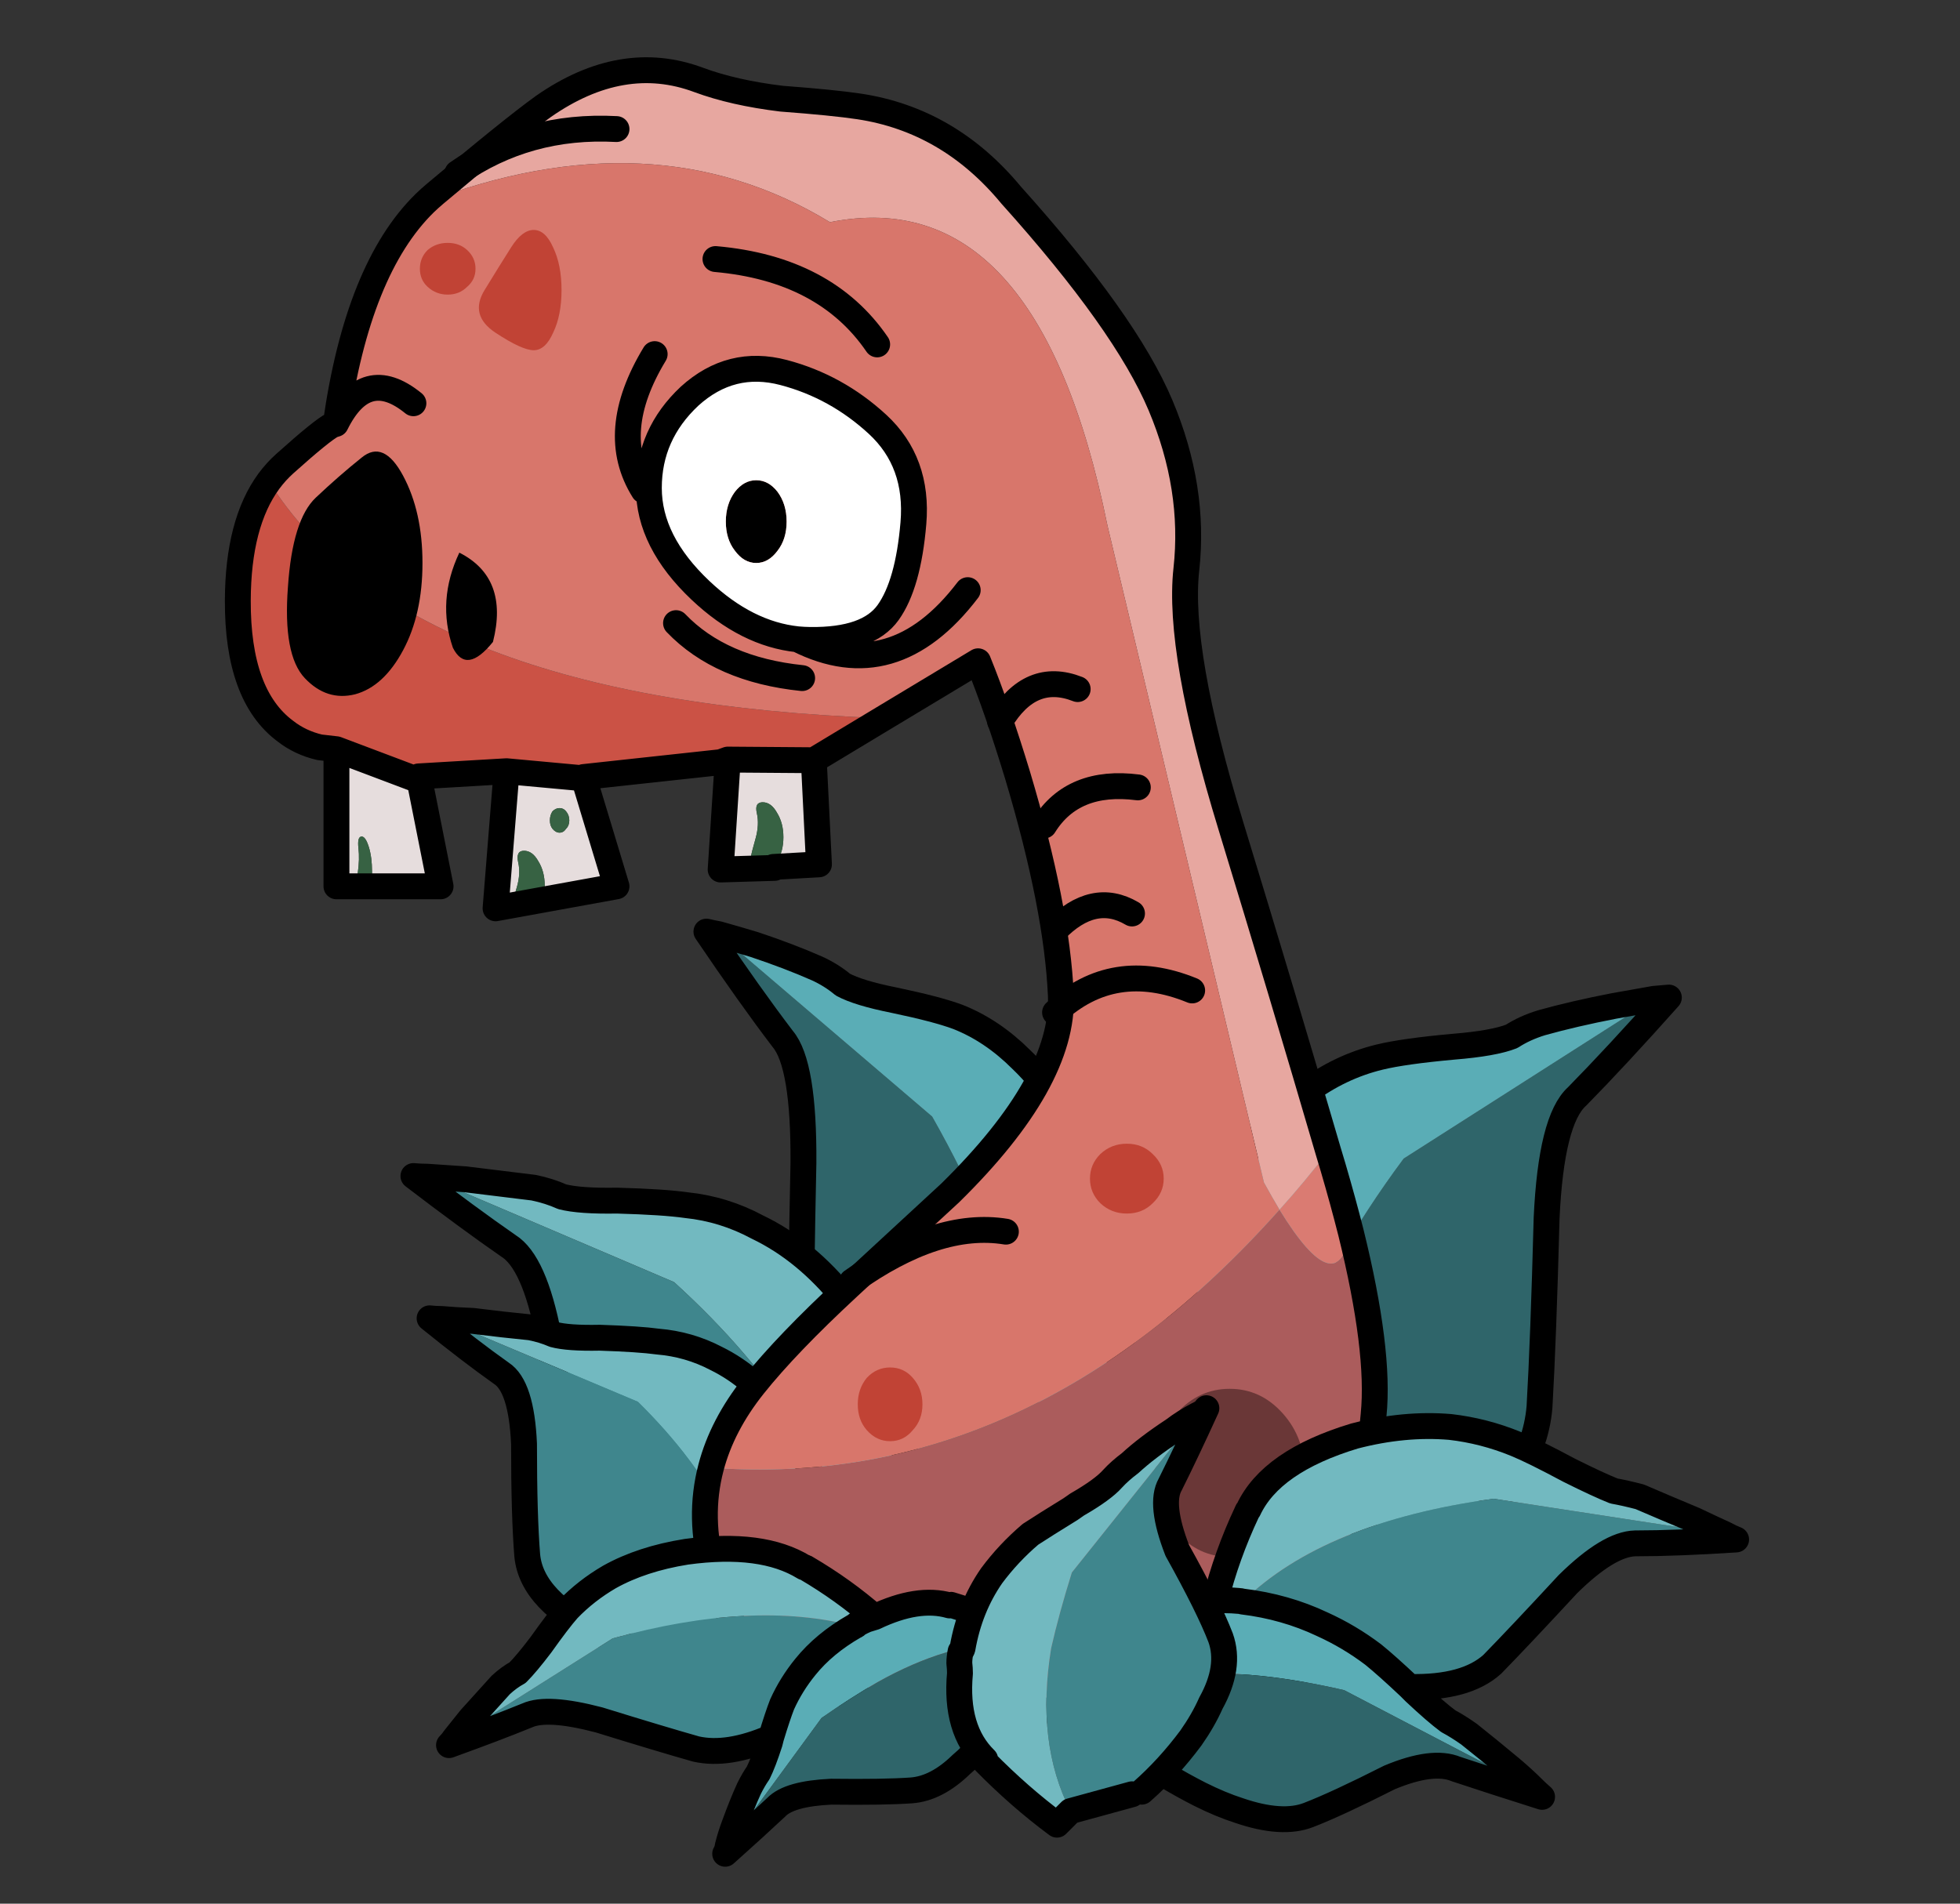 
<svg xmlns="http://www.w3.org/2000/svg" version="1.1" xmlns:xlink="http://www.w3.org/1999/xlink" preserveAspectRatio="none" x="0px" y="0px" width="560px" height="544px" viewBox="0 0 560 544">
<rect x="0" y="0" width="560" height="544" fill="#333333" stroke="none"/>
<defs>
<g id="Duplicate_Items_Folder_full_0_Layer8_0_FILL">
<path fill="#2F656A" stroke="none" d="
M -20.05 -53.15
Q -20.6 -53.25 -21 -53.35 -17.65 -48.4 -15.1 -45.05 -13.45 -43.1 -13.5 -35.45 -13.7 -26 -13.7 -20.8 -13.55 -14.7 -7.55 -9.15 -4.6 -6.4 -1.45 -4.8
L -1.3 -4.9 -0.4 -5.05 5.5 -6.45
Q 5.9 -22.4 -3.55 -39.05
L -20.05 -53.15 Z"/>

<path fill="#5AADB6" stroke="none" d="
M 5.5 -6.45
L 6.9 -5.45
Q 9.1 -11.55 10.7 -18.45 10.75 -18.6 10.7 -18.75 12.35 -25.9 8.65 -35.05 6.55 -40.4 3.35 -43.45 1.1 -45.7 -1.55 -46.75 -3.15 -47.35 -6.5 -48.05 -9.25 -48.6 -10.45 -49.25 -11.35 -50 -12.45 -50.5 -14.6 -51.45 -17.3 -52.35 -18.8 -52.8 -20.05 -53.15
L -3.55 -39.05
Q 5.9 -22.4 5.5 -6.45 Z"/>
</g>

<g id="Duplicate_Items_Folder_full_0_Layer7_0_FILL">
<path fill="#72B9C0" stroke="none" d="
M -10.3 -24.95
Q -13.3 -28.7 -17.05 -30.5 -19.65 -31.9 -22.55 -32.2 -24.3 -32.45 -27.9 -32.55 -30.8 -32.5 -32.15 -32.85 -33.15 -33.3 -34.35 -33.55 -36.75 -33.85 -39.65 -34.2 -41.25 -34.3 -42.6 -34.4
L -23.5 -26.25
Q -11.25 -15.1 -9.25 -3.1
L -7.7 -2.6
Q -6.3 -7.45 -5.65 -12.85 -5.65 -12.95 -5.7 -13.05 -5.15 -18.65 -10.3 -24.95 Z"/>

<path fill="#3F868D" stroke="none" d="
M -42.6 -34.4
Q -43.15 -34.4 -43.65 -34.45 -39.4 -31.2 -36.3 -29.05 -34.3 -27.8 -33.2 -22.1 -32.05 -14.95 -31.2 -11.1 -30.1 -6.55 -23.1 -3.25 -19.65 -1.65 -16.2 -0.9
L -16.05 -1 -15.15 -1.2 -9.25 -3.1
Q -11.25 -15.1 -23.5 -26.25
L -42.6 -34.4 Z"/>

<path fill="#2F656A" stroke="none" d="
M 28.55 -2.05
L 28.7 -1.95
Q 32.35 -3.2 35.8 -5.65 42.9 -10.55 43.4 -16.6 43.7 -21.75 43.95 -31.2 44.3 -38.8 46.3 -40.6 49.3 -43.65 53.4 -48.25 52.9 -48.2 52.25 -48.15
L 32.9 -35.8
Q 21.3 -20.2 20.9 -4.3
L 27.5 -2.3 28.55 -2.05 Z"/>

<path fill="#5AADB6" stroke="none" d="
M 36.75 -44.45
Q 32.9 -44.1 31.05 -43.65 27.95 -42.9 25.3 -40.9 21.55 -38.2 18.85 -33.1 14.25 -24.35 15.7 -17.05 15.65 -16.9 15.65 -16.75 17.1 -9.75 19.3 -3.45
L 20.9 -4.3
Q 21.3 -20.2 32.9 -35.8
L 52.25 -48.15
Q 50.85 -47.9 49.15 -47.6 46.05 -47 43.55 -46.3 42.25 -45.9 41.25 -45.25 39.85 -44.7 36.75 -44.45 Z"/>
</g>

<g id="Duplicate_Items_Folder_full_0_Layer6_0_FILL">
<path fill="#72B9C0" stroke="none" d="
M -34.6 -22.75
Q -36.65 -22.95 -39.05 -23.25 -40.35 -23.3 -41.5 -23.4
L -26.3 -17
Q -17.4 -8.25 -17.2 1.15
L -15.95 1.55
Q -14.15 -2.25 -12.85 -6.5 -12.85 -6.55 -12.9 -6.65 -11.7 -11.05 -15.25 -16 -17.3 -18.9 -20.25 -20.35 -22.35 -21.45 -24.75 -21.65 -26.2 -21.85 -29.25 -21.95 -31.7 -21.9 -32.8 -22.2 -33.6 -22.55 -34.6 -22.75 Z"/>

<path fill="#3F868D" stroke="none" d="
M -41.5 -23.4
Q -42 -23.4 -42.4 -23.45 -39.25 -20.9 -36.85 -19.2 -35.3 -18.2 -35.1 -13.75 -35.1 -8.15 -34.85 -5.1 -34.5 -1.55 -29 1.05 -26.3 2.3 -23.45 2.9
L -23.25 2.8 -22.5 2.65 -17.2 1.15
Q -17.4 -8.25 -26.3 -17
L -41.5 -23.4 Z"/>
</g>

<g id="Duplicate_Items_Folder_full_0_Layer5_0_FILL">
<path fill="#E6DDDD" stroke="none" d="
M -43.2 -65.05
L -49.6 -67.45 -49.6 -56.85 -41.55 -56.85 -43.2 -65.05
M -47.9 -59.8
Q -48 -60.7 -47.65 -60.7 -47.35 -60.7 -47.1 -59.9 -46.85 -59.1 -46.85 -58 -46.85 -57.65 -46.85 -57.3
L -48 -57.3
Q -48 -57.6 -47.95 -57.9 -47.8 -58.95 -47.9 -59.8
M -12.7 -66.6
L -19.35 -66.65 -19.9 -58.15 -15.75 -58.3
Q -15.804 -58.283 -15.9 -58.3 -17.635 -58.475 -17.6 -59 -17.503 -59.477 -17.2 -60.55 -16.902 -61.616 -17.1 -62.5 -17.299 -63.345 -16.65 -63.35 -16 -63.35 -15.55 -62.55 -15.05 -61.75 -15.05 -60.65 -15.05 -59.55 -15.55 -58.75 -15.677 -58.523 -15.85 -58.35
L -12.3 -58.55 -12.7 -66.6
M -30.5 -65.2
L -36.45 -65.75 -37.3 -55.15 -27.95 -56.85 -30.5 -65.2
M -33.1 -61.95
Q -33.1 -62.35 -32.9 -62.65 -32.65 -62.9 -32.35 -62.9 -32.05 -62.9 -31.85 -62.65 -31.6 -62.35 -31.6 -61.95 -31.6 -61.55 -31.85 -61.3 -32.05 -61 -32.35 -61 -32.65 -61 -32.9 -61.3 -33.1 -61.55 -33.1 -61.95
M -33.5 -56.9
Q -33.5 -56.55 -33.55 -56.2
L -35.8 -56.2
Q -35.75 -56.5 -35.65 -56.8 -35.35 -57.85 -35.55 -58.7 -35.75 -59.6 -35.1 -59.6 -34.45 -59.6 -34 -58.8 -33.5 -58 -33.5 -56.9 Z"/>

<path fill="#376243" stroke="none" d="
M -47.65 -60.7
Q -48 -60.7 -47.9 -59.8 -47.8 -58.95 -47.95 -57.9 -48 -57.6 -48 -57.3
L -46.85 -57.3
Q -46.85 -57.65 -46.85 -58 -46.85 -59.1 -47.1 -59.9 -47.35 -60.7 -47.65 -60.7
M -16.65 -63.35
Q -17.299 -63.345 -17.1 -62.5 -16.902 -61.616 -17.2 -60.55 -17.503 -59.477 -17.6 -59 -17.635 -58.475 -15.9 -58.3 -15.852 -58.32 -15.85 -58.35 -15.677 -58.523 -15.55 -58.75 -15.05 -59.55 -15.05 -60.65 -15.05 -61.75 -15.55 -62.55 -16 -63.35 -16.65 -63.35
M -33.55 -56.2
Q -33.5 -56.55 -33.5 -56.9 -33.5 -58 -34 -58.8 -34.45 -59.6 -35.1 -59.6 -35.75 -59.6 -35.55 -58.7 -35.35 -57.85 -35.65 -56.8 -35.75 -56.5 -35.8 -56.2
L -33.55 -56.2
M -32.9 -62.65
Q -33.1 -62.35 -33.1 -61.95 -33.1 -61.55 -32.9 -61.3 -32.65 -61 -32.35 -61 -32.05 -61 -31.85 -61.3 -31.6 -61.55 -31.6 -61.95 -31.6 -62.35 -31.85 -62.65 -32.05 -62.9 -32.35 -62.9 -32.65 -62.9 -32.9 -62.65 Z"/>

<path fill="#CB5245" stroke="none" d="
M -36.45 -65.75
L -30.5 -65.2 -30.5 -65.3 -19.9 -66.45 -19.35 -66.65 -12.7 -66.6 -7.35 -69.85
Q -44.203 -71.19 -54.85 -88.2 -57.204 -84.928 -57.25 -78.95 -57.252 -71.602 -53.55 -68.85 -52.4 -67.95 -50.9 -67.6
L -49.6 -67.45 -43.2 -65.05 -43.25 -65.35 -36.45 -65.75 Z"/>

<path fill="#AB5C5C" stroke="none" d="
M 28.8 -30.1
Q 27.804 -24.508 23.3 -31.85 3.916 -10.078 -20.65 -11.9 -21.658 -8.047 -20.5 -3.9 -19.45 -0.05 -17.35 2.5 -9.2 8.057 6.6 6.75 22.45 5.497 25.9 3.35 29.45 1.15 29.8 -6.85 29.948 -9.7 30.55 -16 31.075 -20.954 28.8 -30.1 Z"/>

<path fill="#DA7B72" stroke="none" d="
M 27.05 -36.35
Q 25.226 -33.991 23.3 -31.85 27.804 -24.508 28.8 -30.1 28.226 -32.446 27.45 -35.1 27.266 -35.729 27.05 -36.35 Z"/>

<path fill="#E7A7A0" stroke="none" d="
M 19.55 -61.5
Q 15.404 -75.05 16.1 -81.35 16.797 -87.65 14.1 -94.05 11.401 -100.45 2.55 -110.3 -2.25 -116.1 -9.2 -117.15 -11.2 -117.45 -15.2 -117.75 -18.9 -118.2 -21.6 -119.2 -27.5 -121.4 -33.6 -117.15 -36.099 -115.348 -42 -110.4 -42.393 -110.044 -42.8 -109.7 -25.111 -116.503 -11.45 -108.2 4.589 -111.405 10 -84.75
L 22.1 -33.95
Q 22.735 -32.792 23.3 -31.85 25.226 -33.991 27.05 -36.35 23.491 -48.613 19.55 -61.5 Z"/>

<path fill="#D8766B" stroke="none" d="
M 0 -74.25
Q 1.5 -70.55 3.05 -65.45 6.1 -55.25 6.4 -48.4 6.65 -41.8 -2.15 -33.15 -7.35 -28.35 -10 -25.9 -14.8 -21.45 -17.35 -18.25 -19.796 -15.182 -20.65 -11.9 3.916 -10.078 23.3 -31.85 22.735 -32.792 22.1 -33.95
L 10 -84.75
Q 4.589 -111.405 -11.45 -108.2 -25.111 -116.503 -42.8 -109.7 -47.956 -104.596 -49.65 -92.6 -47.361 -97.221 -43.65 -94.2 -47.361 -97.221 -49.65 -92.6
L -49.9 -92.55
Q -50.686 -92.139 -53.6 -89.55 -54.269 -88.924 -54.85 -88.2 -44.203 -71.19 -7.35 -69.85
L 0 -74.25
M -20.3 -105.35
Q -11.8 -104.6 -7.8 -98.75 -11.8 -104.6 -20.3 -105.35 Z"/>
</g>

<g id="Duplicate_Items_Folder_full_0_Layer4_0_FILL">
<path fill="#000000" stroke="none" d="
M -51.2 -86.9
Q -53 -85.2 -53.35 -80 -53.75 -74.75 -52.05 -72.95 -50.35 -71.15 -48.15 -71.7 -45.95 -72.3 -44.45 -75.1 -42.95 -77.9 -42.95 -81.85 -42.95 -85.8 -44.45 -88.6 -45.95 -91.4 -47.65 -90 -49.4 -88.6 -51.2 -86.9
M -37.5 -75.75
Q -36.25 -80.7 -40.1 -82.65 -41.85 -78.95 -40.6 -75.3 -39.55 -73.2 -37.5 -75.75
M -17.15 -88.25
Q -18.1 -88.25 -18.8 -87.35 -19.5 -86.4 -19.5 -85.05 -19.5 -83.7 -18.8 -82.8 -18.1 -81.85 -17.15 -81.85 -16.2 -81.85 -15.5 -82.8 -14.8 -83.7 -14.8 -85.05 -14.8 -86.4 -15.5 -87.35 -16.2 -88.25 -17.15 -88.25 Z"/>

<path fill="#FFFFFF" stroke="none" d="
M -13.95 -75.95
Q -13.465 -75.906 -13 -75.9 -8.501 -75.848 -6.95 -78.05 -5.399 -80.202 -5 -84.95 -4.601 -89.649 -7.8 -92.6 -10.95 -95.5 -15.05 -96.6 -19.1 -97.65 -22.3 -94.75 -25.45 -91.8 -25.45 -87.65 -25.45 -83.5 -21.45 -79.75 -17.888 -76.364 -13.95 -75.95
M -18.8 -87.35
Q -18.1 -88.25 -17.15 -88.25 -16.2 -88.25 -15.5 -87.35 -14.8 -86.4 -14.8 -85.05 -14.8 -83.7 -15.5 -82.8 -16.2 -81.85 -17.15 -81.85 -18.1 -81.85 -18.8 -82.8 -19.5 -83.7 -19.5 -85.05 -19.5 -86.4 -18.8 -87.35 Z"/>
</g>

<g id="Duplicate_Items_Folder_full_0_Layer3_0_FILL">
<path fill="#C14335" stroke="none" d="
M -6.8 -13.95
Q -5.75 -13.95 -5.05 -14.8 -4.3 -15.6 -4.3 -16.8 -4.3 -18 -5.05 -18.85 -5.75 -19.65 -6.8 -19.65 -7.85 -19.65 -8.6 -18.85 -9.3 -18 -9.3 -16.8 -9.3 -15.6 -8.6 -14.8 -7.85 -13.95 -6.8 -13.95
M -36.1 -106.25
Q -36.958 -104.9 -38.15 -102.95 -39.342 -101 -37.3 -99.65 -35.253 -98.3 -34.35 -98.3 -33.45 -98.3 -32.85 -99.65 -32.2 -101 -32.2 -102.95 -32.2 -104.9 -32.85 -106.25 -33.45 -107.6 -34.35 -107.6 -35.247 -107.6 -36.1 -106.25
M -43.15 -104.6
Q -43.15 -103.75 -42.55 -103.2 -41.9 -102.6 -41 -102.6 -40.1 -102.6 -39.5 -103.2 -38.85 -103.75 -38.85 -104.6 -38.85 -105.45 -39.5 -106.05 -40.1 -106.6 -41 -106.6 -41.9 -106.6 -42.55 -106.05 -43.15 -105.45 -43.15 -104.6
M 11.5 -36.95
Q 10.3 -36.95 9.45 -36.15 8.65 -35.35 8.65 -34.25 8.65 -33.15 9.45 -32.35 10.3 -31.55 11.5 -31.55 12.7 -31.55 13.5 -32.35 14.35 -33.15 14.35 -34.25 14.35 -35.35 13.5 -36.15 12.7 -36.95 11.5 -36.95 Z"/>

<path fill="#6A3737" stroke="none" d="
M 13.65 -11.5
Q 13.65 -8.8 15.35 -6.9 17.05 -5 19.45 -5 21.85 -5 23.55 -6.9 25.25 -8.8 25.25 -11.5 25.25 -14.2 23.55 -16.1 21.85 -18 19.45 -18 17.05 -18 15.35 -16.1 13.65 -14.2 13.65 -11.5 Z"/>
</g>

<g id="Duplicate_Items_Folder_full_0_Layer2_0_FILL">
<path fill="#3F868D" stroke="none" d="
M -15.15 6.4
Q -14.45 4.85 -13.35 3.5 -11.9 1.7 -9.55 0.35 -17.4 -1.7 -28.25 1.3
L -40.45 9
Q -40.65 9.3 -40.9 9.55 -37.3 8.25 -34.85 7.25 -33.3 6.55 -29.3 7.6 -24.45 9.1 -21.8 9.85 -19.35 10.4 -16 8.95 -15.5 7.3 -15.15 6.4
M 39.85 -9.5
Q 26.75 -7.7 20.45 -1.55 23.75 -1.15 26.6 0.2 28.7 1.15 30.55 2.55 31.6 3.4 33.35 5.05 37.7 5.15 39.75 3.3 41.85 1.15 45.6 -2.9 48.75 -6 50.8 -6.05 54 -6.05 58.6 -6.35 58.2 -6.5 57.75 -6.75
L 39.85 -9.5 Z"/>

<path fill="#72B9C0" stroke="none" d="
M -8 -0.35
Q -10.4 -2.45 -13.3 -4.15 -13.35 -4.2 -13.45 -4.2 -16.7 -6.2 -22.55 -5.4 -26 -4.85 -28.5 -3.45 -30.3 -2.4 -31.7 -0.95 -32.45 -0.1 -33.8 1.8 -34.9 3.25 -35.6 3.95 -36.25 4.3 -36.9 4.9 -37.95 6.05 -39.25 7.5 -39.9 8.3 -40.45 9
L -28.25 1.3
Q -17.4 -1.7 -9.55 0.35 -9.4 0.3 -9.35 0.2 -9 0 -8.65 -0.15 -8.3 -0.25 -8 -0.35
M 20.45 -1.55
Q 26.75 -7.7 39.85 -9.5
L 57.75 -6.75
Q 56.65 -7.25 55.4 -7.85 53 -8.85 51.15 -9.65 50 -9.95 49.15 -10.1 47.9 -10.6 45.7 -11.7 42.9 -13.2 41.55 -13.75 39.1 -14.75 36.5 -15.05 32.95 -15.35 29.1 -14.35 22.65 -12.4 20.9 -8.65 20.8 -8.55 20.8 -8.5 19.2 -5.1 18.35 -1.65 18.75 -1.65 19.15 -1.65 19.6 -1.65 20.15 -1.6 20.25 -1.6 20.45 -1.55 Z"/>

<path fill="#5AADB6" stroke="none" d="
M 2.6 1.6
L 3.1 0.7
Q 0.7 -0.45 -2.1 -1.3 -2.15 -1.3 -2.2 -1.25 -4.65 -1.95 -8 -0.35 -8.3 -0.25 -8.65 -0.15 -9 0 -9.35 0.2 -9.4 0.3 -9.55 0.35 -11.9 1.7 -13.35 3.5 -14.45 4.85 -15.15 6.4 -15.5 7.3 -16 8.95 -16.05 9.15 -16.1 9.35 -16.6 10.9 -17 11.7 -17.35 12.2 -17.7 12.9 -18.25 14.1 -18.85 15.75 -19.15 16.55 -19.35 17.35
L -12.1 7.45
Q -9.8 5.85 -7.8 4.7 -2.3 1.6 2.6 1.6
M 20.45 -1.55
Q 20.25 -1.6 20.15 -1.6 19.6 -1.65 19.15 -1.65 18.75 -1.65 18.35 -1.65 13.85 -1.75 11.9 0.2 11.8 0.15 11.75 0.2 9.6 2.5 8.05 4.95
L 9.2 5.7
Q 14.1 3.4 21.9 4.2 24.8 4.5 28.3 5.3
L 42.95 12.95
Q 42.15 12.15 41.2 11.35 39.4 9.85 37.95 8.7 37.1 8.1 36.35 7.7 35.4 7 33.75 5.45 33.55 5.25 33.35 5.05 31.6 3.4 30.55 2.55 28.7 1.15 26.6 0.2 23.75 -1.15 20.45 -1.55 Z"/>

<path fill="#2F656A" stroke="none" d="
M 2.75 5.55
L 2.75 5 2.6 1.6
Q -2.3 1.6 -7.8 4.7 -9.8 5.85 -12.1 7.45
L -19.35 17.35
Q -19.4 17.7 -19.55 17.95 -17.2 15.85 -15.6 14.35 -14.6 13.3 -11.35 13.15 -7.25 13.2 -5.15 13.05 -3.2 12.9 -1.3 11.05 -0.4 10.3 0.4 9.25 1.8 7.45 2.75 5.55
M 43.6 13.55
Q 43.25 13.25 42.95 12.95
L 28.3 5.3
Q 24.8 4.5 21.9 4.2 14.1 3.4 9.2 5.7
L 11.65 9.65 12.1 10.3
Q 14.4 11.95 17.15 13.35 18.75 14.15 20.15 14.6 23.5 15.75 25.55 14.95 27.75 14.1 31.8 12.05 35.15 10.65 36.95 11.4 39.65 12.3 43.6 13.55 Z"/>
</g>

<g id="Duplicate_Items_Folder_full_0_Layer1_0_FILL">
<path fill="#3F868D" stroke="none" d="
M 17.65 -16.5
Q 17.45 -16.2 17 -16
L 7.25 -3.8
Q 6.25 -0.6 5.65 2.05 4.45 9.4 7.15 14.65
L 11.9 13.35 12.65 13.15
Q 14.7 11.35 16.45 9 17.4 7.65 18 6.3 19.55 3.5 18.75 1.25 17.85 -1.1 15.4 -5.5 14 -9.1 14.85 -10.6 16.05 -13 17.65 -16.5 Z"/>

<path fill="#72B9C0" stroke="none" d="
M 17 -16
Q 15.95 -15.45 15.1 -14.8 13.05 -13.45 11.75 -12.25 10.95 -11.65 10.4 -11.05 9.65 -10.2 7.65 -9.05 7.45 -8.9 7.15 -8.7 5.2 -7.5 4.05 -6.75 2.35 -5.3 1.05 -3.55 -0.65 -1.1 -1.2 2.05 -1.25 2.25 -1.35 2.3 -1.45 2.8 -1.45 3.2 -1.4 3.65 -1.4 4 -1.8 8.35 0.55 10.65 0.45 10.75 0.5 10.8 3.2 13.55 6.1 15.7
L 7.15 14.65
Q 4.45 9.4 5.65 2.05 6.25 -0.6 7.25 -3.8
L 17 -16 Z"/>
</g>

<path id="Duplicate_Items_Folder_full_0_Layer8_0_1_STROKES" stroke="#000000" stroke-width="2" stroke-linejoin="round" stroke-linecap="round" fill="none" d="
M -20.05 -53.15
Q -18.8 -52.8 -17.3 -52.35 -14.6 -51.45 -12.45 -50.5 -11.35 -50 -10.45 -49.25 -9.25 -48.6 -6.5 -48.05 -3.15 -47.35 -1.55 -46.75 1.1 -45.7 3.35 -43.45 6.55 -40.4 8.65 -35.05 12.35 -25.9 10.7 -18.75 10.75 -18.6 10.7 -18.45 9.1 -11.55 6.9 -5.45
L 5.5 -6.45 -0.4 -5.05
M -1.45 -4.8
Q -4.6 -6.4 -7.55 -9.15 -13.55 -14.7 -13.7 -20.8 -13.7 -26 -13.5 -35.45 -13.45 -43.1 -15.1 -45.05 -17.65 -48.4 -21 -53.35 -20.6 -53.25 -20.05 -53.15"/>

<path id="Duplicate_Items_Folder_full_0_Layer7_0_1_STROKES" stroke="#000000" stroke-width="2" stroke-linejoin="round" stroke-linecap="round" fill="none" d="
M 52.25 -48.15
Q 50.85 -47.9 49.15 -47.6 46.05 -47 43.55 -46.3 42.25 -45.9 41.25 -45.25 39.85 -44.7 36.75 -44.45 32.9 -44.1 31.05 -43.65 27.95 -42.9 25.3 -40.9 21.55 -38.2 18.85 -33.1 14.25 -24.35 15.7 -17.05 15.65 -16.9 15.65 -16.75 17.1 -9.75 19.3 -3.45
L 20.9 -4.3
M 52.25 -48.15
Q 52.9 -48.2 53.4 -48.25 49.3 -43.65 46.3 -40.6 44.3 -38.8 43.95 -31.2 43.7 -21.75 43.4 -16.6 42.9 -10.55 35.8 -5.65 32.35 -3.2 28.7 -1.95
M 20.9 -4.3
L 27.5 -2.3
M -16.2 -0.9
Q -19.65 -1.65 -23.1 -3.25 -30.1 -6.55 -31.2 -11.1 -32.05 -14.95 -33.2 -22.1 -34.3 -27.8 -36.3 -29.05 -39.4 -31.2 -43.65 -34.45 -43.15 -34.4 -42.6 -34.4 -41.25 -34.3 -39.65 -34.2 -36.75 -33.85 -34.35 -33.55 -33.15 -33.3 -32.15 -32.85 -30.8 -32.5 -27.9 -32.55 -24.3 -32.45 -22.55 -32.2 -19.65 -31.9 -17.05 -30.5 -13.3 -28.7 -10.3 -24.95 -5.15 -18.65 -5.7 -13.05 -5.65 -12.95 -5.65 -12.85 -6.3 -7.45 -7.7 -2.6
L -9.25 -3.1 -15.15 -1.2"/>

<path id="Duplicate_Items_Folder_full_0_Layer6_0_1_STROKES" stroke="#000000" stroke-width="2" stroke-linejoin="round" stroke-linecap="round" fill="none" d="
M -23.45 2.9
Q -26.3 2.3 -29 1.05 -34.5 -1.55 -34.85 -5.1 -35.1 -8.15 -35.1 -13.75 -35.3 -18.2 -36.85 -19.2 -39.25 -20.9 -42.4 -23.45 -42 -23.4 -41.5 -23.4 -40.35 -23.3 -39.05 -23.25 -36.65 -22.95 -34.6 -22.75 -33.6 -22.55 -32.8 -22.2 -31.7 -21.9 -29.25 -21.95 -26.2 -21.85 -24.75 -21.65 -22.35 -21.45 -20.25 -20.35 -17.3 -18.9 -15.25 -16 -11.7 -11.05 -12.9 -6.65 -12.85 -6.55 -12.85 -6.5 -14.15 -2.25 -15.95 1.55
L -17.2 1.15 -22.5 2.65"/>

<path id="Duplicate_Items_Folder_full_0_Layer5_0_1_STROKES" stroke="#000000" stroke-width="2" stroke-linejoin="round" stroke-linecap="round" fill="none" d="
M -20.65 -11.9
Q -19.796 -15.182 -17.35 -18.25 -14.8 -21.45 -10 -25.9 -7.35 -28.35 -2.15 -33.15 6.65 -41.8 6.4 -48.4 6.1 -55.25 3.05 -65.45 1.5 -70.55 0 -74.25
L -7.35 -69.825 -12.7 -66.6 -12.3 -58.55 -15.825 -58.35
M -15.725 -58.275
L -19.9 -58.15 -19.35 -66.65 -19.9 -66.45 -30.5 -65.3 -30.475 -65.2 -27.95 -56.85 -37.3 -55.15 -36.45 -65.75 -43.25 -65.35 -43.175 -65.025 -41.55 -56.85 -49.6 -56.85 -49.6 -67.45 -50.9 -67.6
Q -52.4 -67.95 -53.55 -68.85 -57.252 -71.602 -57.225 -78.95 -57.204 -84.928 -54.825 -88.175 -54.269 -88.924 -53.6 -89.525 -50.686 -92.139 -49.9 -92.525
L -49.65 -92.6
Q -47.956 -104.596 -42.775 -109.675 -42.393 -110.044 -42 -110.375 -36.099 -115.348 -33.6 -117.15 -27.5 -121.4 -21.6 -119.2 -18.9 -118.2 -15.2 -117.75 -11.2 -117.45 -9.2 -117.15 -2.25 -116.1 2.55 -110.3 11.401 -100.45 14.1 -94.05 16.797 -87.65 16.1 -81.35 15.404 -75.05 19.55 -61.5 23.491 -48.613 27.075 -36.35 27.266 -35.729 27.45 -35.1 28.226 -32.446 28.825 -30.075 31.075 -20.954 30.575 -15.975 29.948 -9.7 29.8 -6.85 29.45 1.15 25.9 3.35 22.45 5.497 6.625 6.775 -9.2 8.057 -17.35 2.5 -19.45 -0.05 -20.5 -3.9 -21.658 -8.047 -20.65 -11.9
M -36.45 -65.75
L -30.475 -65.2
M -19.35 -66.65
L -12.7 -66.6
M -49.65 -92.6
Q -47.361 -97.221 -43.65 -94.2
M -49.6 -67.45
L -43.175 -65.025
M -20.3 -105.35
Q -11.8 -104.6 -7.8 -98.75"/>

<path id="Duplicate_Items_Folder_full_0_Layer4_0_1_STROKES" stroke="#000000" stroke-width="2" stroke-linejoin="round" stroke-linecap="round" fill="none" d="
M 1.7 -69.6
Q 4.05 -73.53 7.7 -72.1
M 5.1 -61.55
Q 7.34 -65.143 12.35 -64.5
M 5.95 -53.45
Q 8.925 -56.504 11.9 -54.75
M 5.95 -47.1
Q 10.465 -51.288 16.55 -48.8
M -40.25 -112
Q -34.846 -115.773 -27.95 -115.4
M -13.95 -75.95
Q -17.888 -76.364 -21.45 -79.725 -25.45 -83.5 -25.45 -87.65 -25.45 -91.8 -22.3 -94.75 -19.1 -97.65 -15.025 -96.575 -10.95 -95.5 -7.775 -92.575 -4.601 -89.649 -5 -84.925 -5.399 -80.202 -6.95 -78.025 -8.501 -75.848 -12.975 -75.9 -13.465 -75.906 -13.95 -75.95 -6.55 -72.209 -0.8 -79.75
M -25.85 -87.45
Q -28.671 -91.938 -25 -98
M -23.35 -77.2
Q -19.9 -73.6 -13.6 -72.95
M -9.75 -26.3
Q -3.143 -31.017 2.15 -30.15"/>

<path id="Duplicate_Items_Folder_full_0_Layer2_0_1_STROKES" stroke="#000000" stroke-width="2" stroke-linejoin="round" stroke-linecap="round" fill="none" d="
M 20.45 -1.55
Q 23.75 -1.15 26.6 0.2 28.7 1.15 30.55 2.55 31.6 3.4 33.35 5.05 37.7 5.15 39.75 3.3 41.85 1.15 45.6 -2.9 48.75 -6 50.8 -6.05 54 -6.05 58.6 -6.35 58.2 -6.5 57.75 -6.75 56.65 -7.25 55.4 -7.85 53 -8.85 51.15 -9.65 50 -9.95 49.15 -10.1 47.9 -10.6 45.7 -11.7 42.9 -13.2 41.55 -13.75 39.1 -14.75 36.5 -15.05 32.95 -15.35 29.1 -14.35 22.65 -12.4 20.9 -8.65 20.8 -8.55 20.8 -8.5 19.2 -5.1 18.35 -1.65 18.75 -1.65 19.15 -1.65 19.6 -1.65 20.15 -1.6 20.25 -1.6 20.45 -1.55 Z
M 42.95 12.95
Q 42.15 12.15 41.2 11.35 39.4 9.85 37.95 8.7 37.1 8.1 36.35 7.7 35.4 7 33.75 5.45 33.55 5.25 33.35 5.05
M 12.1 10.3
Q 14.4 11.95 17.15 13.35 18.75 14.15 20.15 14.6 23.5 15.75 25.55 14.95 27.75 14.1 31.8 12.05 35.15 10.65 36.95 11.4 39.65 12.3 43.6 13.55 43.25 13.25 42.95 12.95
M 9.2 5.7
L 11.65 9.65
M 18.35 -1.65
Q 13.85 -1.75 11.9 0.2 11.8 0.15 11.75 0.2 9.6 2.5 8.05 4.95
L 9.2 5.7
M 2.75 5.55
Q 1.8 7.45 0.4 9.25 -0.4 10.3 -1.3 11.05 -3.2 12.9 -5.15 13.05 -7.25 13.2 -11.35 13.15 -14.6 13.3 -15.6 14.35 -17.2 15.85 -19.55 17.95 -19.4 17.7 -19.35 17.35 -19.15 16.55 -18.85 15.75 -18.25 14.1 -17.7 12.9 -17.35 12.2 -17 11.7 -16.6 10.9 -16.1 9.35 -16.05 9.15 -16 8.95 -19.35 10.4 -21.8 9.85 -24.45 9.1 -29.3 7.6 -33.3 6.55 -34.85 7.25 -37.3 8.25 -40.9 9.55 -40.65 9.3 -40.45 9 -39.9 8.3 -39.25 7.5 -37.95 6.05 -36.9 4.9 -36.25 4.3 -35.6 3.95 -34.9 3.25 -33.8 1.8 -32.45 -0.1 -31.7 -0.95 -30.3 -2.4 -28.5 -3.45 -26 -4.85 -22.55 -5.4 -16.7 -6.2 -13.45 -4.2 -13.35 -4.2 -13.3 -4.15 -10.4 -2.45 -8 -0.35 -4.65 -1.95 -2.2 -1.25 -2.15 -1.3 -2.1 -1.3 0.7 -0.45 3.1 0.7
L 2.6 1.6 2.75 5
M -9.55 0.35
Q -9.4 0.3 -9.35 0.2 -9 0 -8.65 -0.15 -8.3 -0.25 -8 -0.35
M -16 8.95
Q -15.5 7.3 -15.15 6.4 -14.45 4.85 -13.35 3.5 -11.9 1.7 -9.55 0.35"/>

<path id="Duplicate_Items_Folder_full_0_Layer1_0_1_STROKES" stroke="#000000" stroke-width="2" stroke-linejoin="round" stroke-linecap="round" fill="none" d="
M 17 -16
Q 15.95 -15.45 15.1 -14.8 13.05 -13.45 11.75 -12.25 10.95 -11.65 10.4 -11.05 9.65 -10.2 7.65 -9.05 7.45 -8.9 7.15 -8.7 5.2 -7.5 4.05 -6.75 2.35 -5.3 1.05 -3.55 -0.65 -1.1 -1.2 2.05 -1.25 2.25 -1.35 2.3 -1.45 2.8 -1.45 3.2 -1.4 3.65 -1.4 4 -1.8 8.35 0.55 10.65 0.45 10.75 0.5 10.8 3.2 13.55 6.1 15.7
L 7.15 14.65
M 17 -16
Q 17.45 -16.2 17.65 -16.5 16.05 -13 14.85 -10.6 14 -9.1 15.4 -5.5 17.85 -1.1 18.75 1.25 19.55 3.5 18 6.3 17.4 7.65 16.45 9 14.7 11.35 12.65 13.15
M 7.15 14.65
L 11.9 13.35"/>
</defs>

<g transform="matrix( 3.696, 0, 0, 3.696, 279.45,463.4) ">
<g transform="matrix( 1, 0, 0, 1, 0,0) ">
<use xlink:href="#Duplicate_Items_Folder_full_0_Layer8_0_FILL"/>

<use xlink:href="#Duplicate_Items_Folder_full_0_Layer8_0_1_STROKES"/>
</g>

<g transform="matrix( 1, 0, 0, 1, 0,0) ">
<use xlink:href="#Duplicate_Items_Folder_full_0_Layer7_0_FILL"/>

<use xlink:href="#Duplicate_Items_Folder_full_0_Layer7_0_1_STROKES"/>
</g>

<g transform="matrix( 1, 0, 0, 1, 0,0) ">
<use xlink:href="#Duplicate_Items_Folder_full_0_Layer6_0_FILL"/>

<use xlink:href="#Duplicate_Items_Folder_full_0_Layer6_0_1_STROKES"/>
</g>

<g transform="matrix( 1, 0, 0, 1, 0,0) ">
<use xlink:href="#Duplicate_Items_Folder_full_0_Layer5_0_FILL"/>

<use xlink:href="#Duplicate_Items_Folder_full_0_Layer5_0_1_STROKES"/>
</g>

<g transform="matrix( 1, 0, 0, 1, 0,0) ">
<use xlink:href="#Duplicate_Items_Folder_full_0_Layer4_0_FILL"/>

<use xlink:href="#Duplicate_Items_Folder_full_0_Layer4_0_1_STROKES"/>
</g>

<g transform="matrix( 1, 0, 0, 1, 0,0) ">
<use xlink:href="#Duplicate_Items_Folder_full_0_Layer3_0_FILL"/>
</g>

<g transform="matrix( 1, 0, 0, 1, 0,0) ">
<use xlink:href="#Duplicate_Items_Folder_full_0_Layer2_0_FILL"/>

<use xlink:href="#Duplicate_Items_Folder_full_0_Layer2_0_1_STROKES"/>
</g>

<g transform="matrix( 1, 0, 0, 1, 0,0) ">
<use xlink:href="#Duplicate_Items_Folder_full_0_Layer1_0_FILL"/>

<use xlink:href="#Duplicate_Items_Folder_full_0_Layer1_0_1_STROKES"/>
</g>
</g>
</svg>
